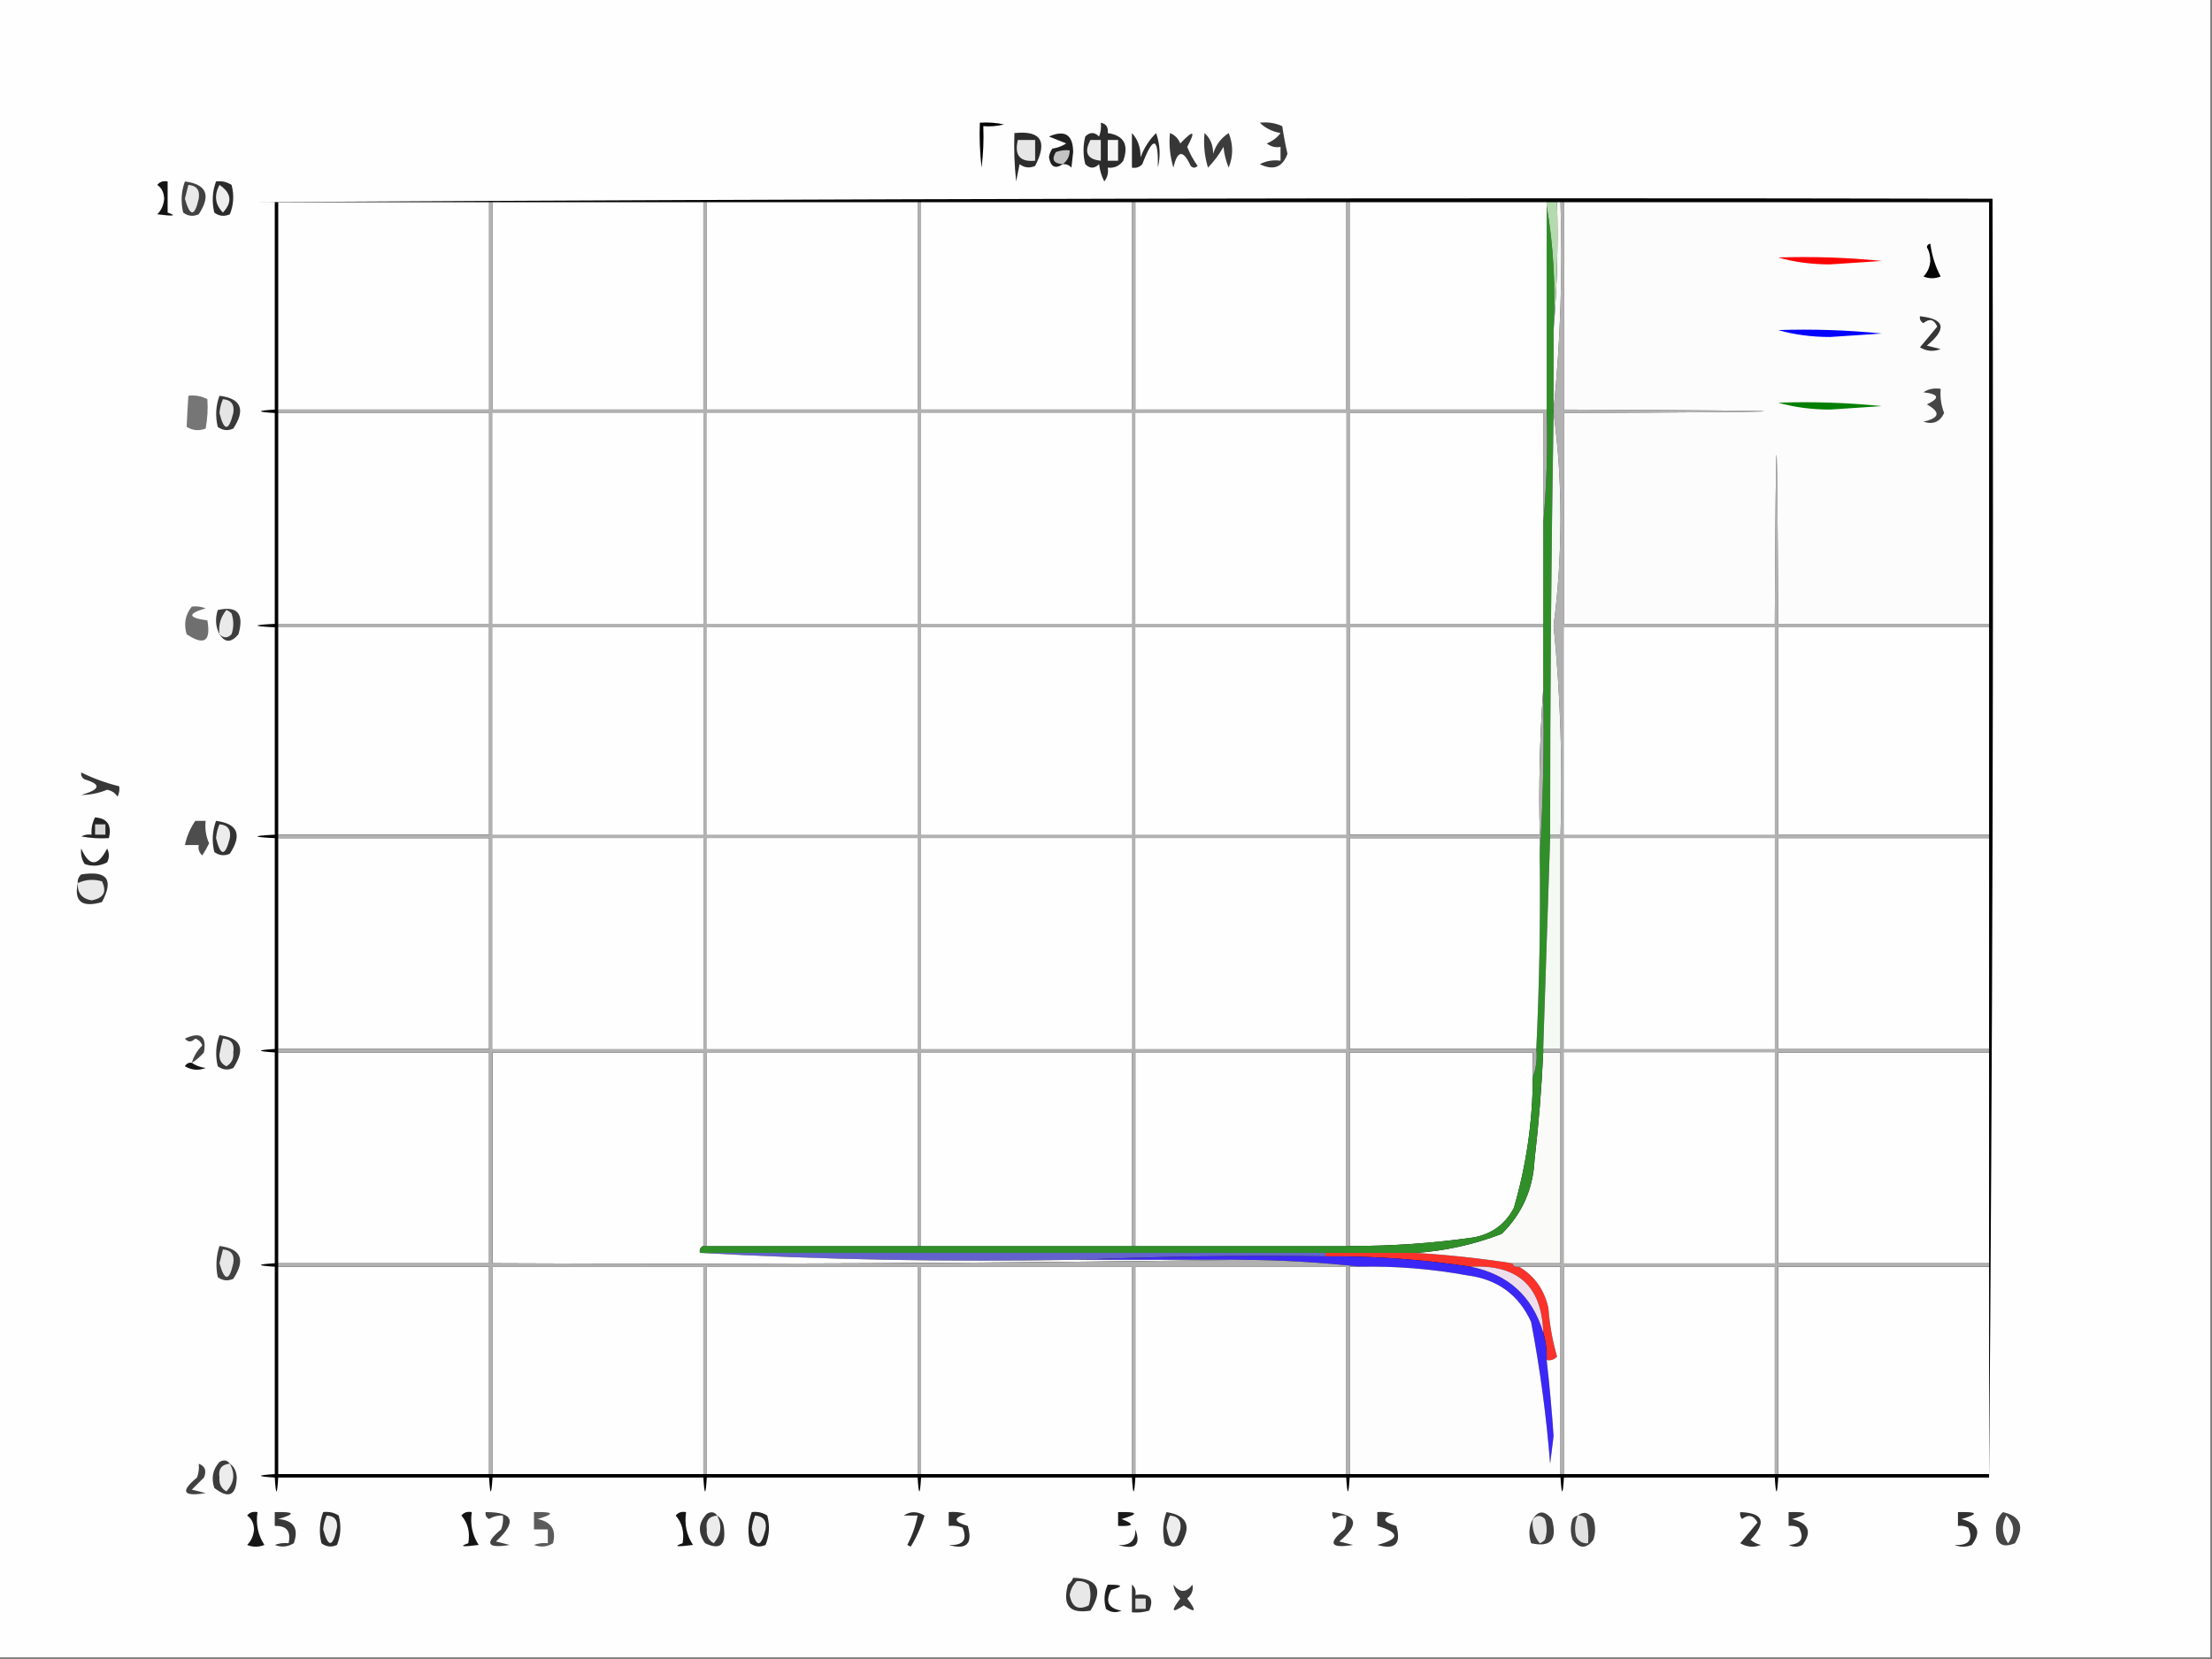 <?xml version="1.0" encoding="UTF-8"?>
<!DOCTYPE svg PUBLIC "-//W3C//DTD SVG 1.1//EN" "http://www.w3.org/Graphics/SVG/1.1/DTD/svg11.dtd">
<svg xmlns="http://www.w3.org/2000/svg" version="1.1" width="640px" height="480px" style="shape-rendering:geometricPrecision; text-rendering:geometricPrecision; image-rendering:optimizeQuality; fill-rule:evenodd; clip-rule:evenodd" xmlns:xlink="http://www.w3.org/1999/xlink">
<rect width="100%" height="100%" fill="#808080" stroke="none"/>
<g><path style="opacity:1" fill="#fefefe" d="M -0.5,-0.5 C 212.833,-0.5 426.167,-0.5 639.5,-0.5C 639.5,159.5 639.5,319.5 639.5,479.5C 426.167,479.5 212.833,479.5 -0.5,479.5C -0.5,319.5 -0.5,159.5 -0.5,-0.5 Z"/></g>
<g><path style="opacity:1" fill="#030303" d="M 283.5,35.5 C 285.857,35.337 288.19,35.503 290.5,36C 288.527,36.495 286.527,36.662 284.5,36.5C 284.666,40.514 284.499,44.514 284,48.5C 283.501,44.179 283.334,39.846 283.5,35.5 Z"/></g>
<g><path style="opacity:1" fill="#2c2c2c" d="M 293.5,38.5 C 301.175,37.709 303.175,40.876 299.5,48C 297.888,48.72 296.388,48.554 295,47.5C 294.667,49.167 294.333,50.833 294,52.5C 293.501,47.845 293.334,43.178 293.5,38.5 Z"/></g>
<g><path style="opacity:1" fill="#e6e6e6" d="M 294.5,40.5 C 296.167,40.5 297.833,40.5 299.5,40.5C 299.5,42.5 299.5,44.5 299.5,46.5C 295.092,46.938 293.425,44.938 294.5,40.5 Z"/></g>
<g><path style="opacity:1" fill="#3c3c3c" d="M 348.5,38.5 C 350.164,39.949 350.998,41.949 351,44.5C 351.782,41.924 353.282,39.924 355.5,38.5C 356.833,41.833 356.833,45.167 355.5,48.5C 354.692,46.577 354.192,44.577 354,42.5C 352.732,44.717 351.232,46.717 349.5,48.5C 348.513,45.232 348.18,41.898 348.5,38.5 Z"/></g>
<g><path style="opacity:1" fill="#373737" d="M 338.5,38.5 C 339.859,39.007 340.859,40.007 341.5,41.5C 345.368,37.431 346.035,37.765 343.5,42.5C 344.26,44.437 345.26,46.27 346.5,48C 345.833,48.667 345.167,48.667 344.5,48C 342.343,43.255 340.676,43.422 339.5,48.5C 338.513,45.232 338.18,41.898 338.5,38.5 Z"/></g>
<g><path style="opacity:1" fill="#393939" d="M 364.5,35.5 C 366.792,35.244 368.959,35.577 371,36.5C 371.392,39.188 371.892,41.855 372.5,44.5C 371.086,48.421 368.42,49.421 364.5,47.5C 366.396,46.534 368.396,46.201 370.5,46.5C 370.5,45.167 370.5,43.833 370.5,42.5C 369.022,42.762 367.689,42.429 366.5,41.5C 368.149,40.852 369.482,39.852 370.5,38.5C 368.025,38.036 366.025,37.036 364.5,35.5 Z"/></g>
<g><path style="opacity:1" fill="#202020" d="M 307.5,47.5 C 305.316,48.983 303.983,48.316 303.5,45.5C 303.608,44.558 303.941,43.725 304.5,43C 305.938,42.781 307.271,42.281 308.5,41.5C 306.833,40.833 305.167,40.167 303.5,39.5C 308.117,37.474 310.451,38.974 310.5,44C 310.333,45.5 310.167,47 310,48.5C 309.329,47.748 308.496,47.414 307.5,47.5 Z"/></g>
<g><path style="opacity:1" fill="#c3c3c3" d="M 307.5,47.5 C 304.827,47.316 304.16,46.149 305.5,44C 306.793,43.51 308.127,43.343 309.5,43.5C 309.473,45.199 308.806,46.533 307.5,47.5 Z"/></g>
<g><path style="opacity:1" fill="#2c2c2c" d="M 318.5,35.5 C 320.048,35.821 320.715,36.821 320.5,38.5C 325.151,39.174 326.651,41.841 325,46.5C 323.89,48.037 322.39,48.703 320.5,48.5C 320.762,49.978 320.429,51.311 319.5,52.5C 318.702,50.922 318.202,49.256 318,47.5C 316.667,48.833 315.333,48.833 314,47.5C 313.333,44.833 313.333,42.167 314,39.5C 315.333,38.167 316.667,38.167 318,39.5C 318.49,38.207 318.657,36.873 318.5,35.5 Z"/></g>
<g><path style="opacity:1" fill="#f5f5f5" d="M 320.5,40.5 C 321.5,40.5 322.5,40.5 323.5,40.5C 323.5,42.5 323.5,44.5 323.5,46.5C 322.5,46.5 321.5,46.5 320.5,46.5C 320.5,44.5 320.5,42.5 320.5,40.5 Z"/></g>
<g><path style="opacity:1" fill="#eaeaea" d="M 315.5,40.5 C 316.5,40.5 317.5,40.5 318.5,40.5C 318.5,42.5 318.5,44.5 318.5,46.5C 314.556,46.116 313.556,44.116 315.5,40.5 Z"/></g>
<g><path style="opacity:1" fill="#2c2c2c" d="M 327.5,38.5 C 329.197,40.305 330.03,42.639 330,45.5C 331.015,42.79 332.515,40.457 334.5,38.5C 335.657,41.784 335.824,45.118 335,48.5C 335.186,39.547 333.686,39.213 330.5,47.5C 329.675,48.386 328.675,48.719 327.5,48.5C 327.5,45.167 327.5,41.833 327.5,38.5 Z"/></g>
<g><path style="opacity:1" fill="#2b2b2b" d="M 62.5,52.5 C 64.144,52.286 65.644,52.62 67,53.5C 67.777,56.429 67.611,59.263 66.5,62C 64.888,62.72 63.388,62.554 62,61.5C 61.264,58.408 61.431,55.408 62.5,52.5 Z"/></g>
<g><path style="opacity:1" fill="#eeeeee" d="M 63.5,53.5 C 66.967,55.823 67.3,58.489 64.5,61.5C 62.225,59.168 61.892,56.502 63.5,53.5 Z"/></g>
<g><path style="opacity:1" fill="#131313" d="M 45.5,53.5 C 46.209,52.596 47.209,52.263 48.5,52.5C 48.5,55.5 48.5,58.5 48.5,61.5C 51.263,62.455 50.263,62.622 45.5,62C 46.684,60.82 47.351,59.32 47.5,57.5C 47.415,55.667 46.748,54.334 45.5,53.5 Z"/></g>
<g><path style="opacity:1" fill="#424242" d="M 53.5,52.5 C 59.786,53.315 61.12,56.481 57.5,62C 55.888,62.72 54.388,62.554 53,61.5C 52.264,58.408 52.431,55.408 53.5,52.5 Z"/></g>
<g><path style="opacity:1" fill="#eaeaea" d="M 54.5,53.5 C 56.89,53.685 57.89,55.018 57.5,57.5C 56.313,62.752 54.979,62.752 53.5,57.5C 53.846,56.151 54.179,54.818 54.5,53.5 Z"/></g>
<g><path style="opacity:1" fill="#393939" d="M 63.5,114.5 C 69.786,115.315 71.12,118.481 67.5,124C 65.888,124.72 64.388,124.554 63,123.5C 62.264,120.408 62.431,117.408 63.5,114.5 Z"/></g>
<g><path style="opacity:1" fill="#e5e5e5" d="M 64.5,115.5 C 66.89,115.685 67.89,117.018 67.5,119.5C 66.167,124.833 64.833,124.833 63.5,119.5C 63.623,118.075 63.957,116.742 64.5,115.5 Z"/></g>
<g><path style="opacity:1" fill="#767676" d="M 54.5,114.5 C 56.467,114.261 58.3,114.594 60,115.5C 60.202,118.259 60.035,121.092 59.5,124C 57.559,124.743 55.726,124.576 54,123.5C 54.139,120.473 54.305,117.473 54.5,114.5 Z"/></g>
<g><path style="opacity:1" fill="#3e3e3e" d="M 63.5,183.5 C 62.371,181.372 62.204,179.039 63,176.5C 68.689,175.201 70.689,177.534 69,183.5C 66.91,186.017 65.077,186.017 63.5,183.5 Z"/></g>
<g><path style="opacity:1" fill="#eaeaea" d="M 63.5,183.5 C 63.162,180.843 63.829,178.51 65.5,176.5C 66.086,176.709 66.586,177.043 67,177.5C 67.667,179.5 67.667,181.5 67,183.5C 65.855,184.684 64.688,184.684 63.5,183.5 Z"/></g>
<g><path style="opacity:1" fill="#6f6f6f" d="M 55.5,175.5 C 56.873,175.343 58.207,175.51 59.5,176C 54.168,177.572 54.334,178.739 60,179.5C 61.066,185.56 59.066,186.894 54,183.5C 53.109,180.502 53.609,177.836 55.5,175.5 Z"/></g>
<g><path style="opacity:1" fill="#373737" d="M 23.5,223.5 C 27.02,225.229 30.687,226.562 34.5,227.5C 34.65,228.552 34.483,229.552 34,230.5C 33.326,229.422 32.326,228.755 31,228.5C 28.532,229.503 26.032,230.003 23.5,230C 29.055,228.431 29.389,226.931 24.5,225.5C 23.703,225.043 23.369,224.376 23.5,223.5 Z"/></g>
<g><path style="opacity:1" fill="#4d4d4d" d="M 56.5,237.5 C 57.5,237.5 58.5,237.5 59.5,237.5C 59.244,239.792 59.577,241.959 60.5,244C 59.929,245.205 59.262,246.372 58.5,247.5C 57.614,246.675 57.281,245.675 57.5,244.5C 56.167,244.5 54.833,244.5 53.5,244.5C 54.043,241.962 55.043,239.628 56.5,237.5 Z"/></g>
<g><path style="opacity:1" fill="#242424" d="M 27.5,236.5 C 31.068,236.759 32.401,238.759 31.5,242.5C 28.813,242.664 26.146,242.497 23.5,242C 24.448,241.517 25.448,241.351 26.5,241.5C 26.366,239.708 26.699,238.042 27.5,236.5 Z"/></g>
<g><path style="opacity:1" fill="#d6d6d6" d="M 27.5,238.5 C 28.5,238.5 29.5,238.5 30.5,238.5C 30.5,239.5 30.5,240.5 30.5,241.5C 29.5,241.5 28.5,241.5 27.5,241.5C 27.5,240.5 27.5,239.5 27.5,238.5 Z"/></g>
<g><path style="opacity:1" fill="#333333" d="M 62.5,237.5 C 68.786,238.315 70.12,241.481 66.5,247C 64.888,247.72 63.388,247.554 62,246.5C 61.264,243.408 61.431,240.408 62.5,237.5 Z"/></g>
<g><path style="opacity:1" fill="#ececec" d="M 63.5,238.5 C 65.89,238.685 66.89,240.018 66.5,242.5C 65.167,247.833 63.833,247.833 62.5,242.5C 62.623,241.075 62.957,239.742 63.5,238.5 Z"/></g>
<g><path style="opacity:1" fill="#2a2a2a" d="M 23.5,245.5 C 25.809,250.806 28.309,250.806 31,245.5C 31.667,246.833 31.667,248.167 31,249.5C 28.936,250.591 26.77,250.758 24.5,250C 23.62,248.644 23.287,247.144 23.5,245.5 Z"/></g>
<g><path style="opacity:1" fill="#353535" d="M 22.5,255.5 C 22.414,254.504 22.748,253.671 23.5,253C 30.994,251.813 32.995,254.479 29.5,261C 23.701,262.673 21.368,260.839 22.5,255.5 Z"/></g>
<g><path style="opacity:1" fill="#e9e9e9" d="M 22.5,255.5 C 24.738,254.463 27.071,254.297 29.5,255C 30.986,258.042 29.986,259.875 26.5,260.5C 23.686,260.019 22.352,258.352 22.5,255.5 Z"/></g>
<g><path style="opacity:1" fill="#444444" d="M 55.5,307.5 C 56.048,305.606 57.048,303.94 58.5,302.5C 58.167,301.5 57.5,300.833 56.5,300.5C 55.391,301.59 54.391,301.59 53.5,300.5C 58.019,298.412 59.852,299.746 59,304.5C 57.961,305.71 56.794,306.71 55.5,307.5 Z"/></g>
<g><path style="opacity:1" fill="#141414" d="M 55.5,307.5 C 56.608,308.29 57.942,308.79 59.5,309C 57.421,309.808 55.421,309.641 53.5,308.5C 53.957,307.702 54.624,307.369 55.5,307.5 Z"/></g>
<g><path style="opacity:1" fill="#383838" d="M 63.5,299.5 C 69.786,300.315 71.12,303.481 67.5,309C 65.888,309.72 64.388,309.554 63,308.5C 62.264,305.408 62.431,302.408 63.5,299.5 Z"/></g>
<g><path style="opacity:1" fill="#e9e9e9" d="M 64.5,300.5 C 66.89,300.685 67.89,302.018 67.5,304.5C 67.658,306.319 66.991,307.652 65.5,308.5C 64.054,307.829 63.388,306.662 63.5,305C 63.773,303.467 64.106,301.967 64.5,300.5 Z"/></g>
<g><path style="opacity:1" fill="#414141" d="M 63.5,360.5 C 69.786,361.315 71.12,364.481 67.5,370C 65.888,370.72 64.388,370.554 63,369.5C 62.366,366.445 62.532,363.445 63.5,360.5 Z"/></g>
<g><path style="opacity:1" fill="#e7e7e7" d="M 64.5,361.5 C 66.89,361.685 67.89,363.018 67.5,365.5C 66.313,370.752 64.979,370.752 63.5,365.5C 63.846,364.151 64.179,362.817 64.5,361.5 Z"/></g>
<g><path style="opacity:1" fill="#010101" d="M 74.5,58.5 C 241.666,57.5 408.999,57.167 576.5,57.5C 576.833,183.522 576.5,306.855 575.5,427.5C 555.167,427.5 534.833,427.5 514.5,427.5C 514.167,432.833 513.833,432.833 513.5,427.5C 493.167,427.5 472.833,427.5 452.5,427.5C 452.167,432.833 451.833,432.833 451.5,427.5C 431.167,427.5 410.833,427.5 390.5,427.5C 390.167,432.833 389.833,432.833 389.5,427.5C 369.167,427.5 348.833,427.5 328.5,427.5C 328.167,432.833 327.833,432.833 327.5,427.5C 307.167,427.5 286.833,427.5 266.5,427.5C 266.167,432.833 265.833,432.833 265.5,427.5C 245.167,427.5 224.833,427.5 204.5,427.5C 204.167,432.833 203.833,432.833 203.5,427.5C 183.167,427.5 162.833,427.5 142.5,427.5C 142.167,432.833 141.833,432.833 141.5,427.5C 121.167,427.5 100.833,427.5 80.5,427.5C 80.167,432.833 79.833,432.833 79.5,427.5C 74.167,427.167 74.167,426.833 79.5,426.5C 79.5,406.5 79.5,386.5 79.5,366.5C 74.167,366.167 74.167,365.833 79.5,365.5C 79.5,345.167 79.5,324.833 79.5,304.5C 74.167,304.167 74.167,303.833 79.5,303.5C 79.5,283.167 79.5,262.833 79.5,242.5C 72.833,242.167 72.833,241.833 79.5,241.5C 79.5,221.5 79.5,201.5 79.5,181.5C 72.833,181.167 72.833,180.833 79.5,180.5C 79.5,160.167 79.5,139.833 79.5,119.5C 74.167,119.167 74.167,118.833 79.5,118.5C 79.5,98.5 79.5,78.5 79.5,58.5C 77.833,58.5 76.167,58.5 74.5,58.5 Z"/></g>
<g><path style="opacity:1" fill="#fa322a" d="M 383.5,363.5 C 383.5,363.167 383.5,362.833 383.5,362.5C 392.167,362.5 400.833,362.5 409.5,362.5C 418.893,363.06 428.227,364.06 437.5,365.5C 437.842,366.338 438.508,366.672 439.5,366.5C 444.02,369.204 446.853,373.204 448,378.5C 448.345,383.267 449.179,387.934 450.5,392.5C 449.675,393.386 448.675,393.719 447.5,393.5C 447.599,390.763 447.265,388.096 446.5,385.5C 446.099,372.102 439.099,365.769 425.5,366.5C 411.604,364.38 397.604,363.38 383.5,363.5 Z"/></g>
<g><path style="opacity:1" fill="#fefefe" d="M 575.5,366.5 C 575.5,386.5 575.5,406.5 575.5,426.5C 555.167,426.5 534.833,426.5 514.5,426.5C 514.5,406.5 514.5,386.5 514.5,366.5C 534.833,366.5 555.167,366.5 575.5,366.5 Z"/></g>
<g><path style="opacity:1" fill="#3b28f7" d="M 311.5,364.5 C 335.328,363.502 359.328,363.169 383.5,363.5C 397.604,363.38 411.604,364.38 425.5,366.5C 436.322,368.657 443.322,374.991 446.5,385.5C 447.265,388.096 447.599,390.763 447.5,393.5C 448.33,400.812 448.997,408.146 449.5,415.5C 449.167,418.167 448.833,420.833 448.5,423.5C 447.415,409.726 445.581,396.059 443,382.5C 439.433,374.619 433.266,370.119 424.5,369C 414.25,367.13 403.917,366.297 393.5,366.5C 382.354,365.251 371.02,364.584 359.5,364.5C 343.5,364.5 327.5,364.5 311.5,364.5 Z"/></g>
<g><path style="opacity:1" fill="#fdfdfd" d="M 393.5,366.5 C 403.917,366.297 414.25,367.13 424.5,369C 433.266,370.119 439.433,374.619 443,382.5C 445.581,396.059 447.415,409.726 448.5,423.5C 448.833,420.833 449.167,418.167 449.5,415.5C 448.997,408.146 448.33,400.812 447.5,393.5C 448.675,393.719 449.675,393.386 450.5,392.5C 449.179,387.934 448.345,383.267 448,378.5C 446.853,373.204 444.02,369.204 439.5,366.5C 443.5,366.5 447.5,366.5 451.5,366.5C 451.5,386.5 451.5,406.5 451.5,426.5C 431.167,426.5 410.833,426.5 390.5,426.5C 390.5,406.5 390.5,386.5 390.5,366.5C 391.5,366.5 392.5,366.5 393.5,366.5 Z"/></g>
<g><path style="opacity:1" fill="#eedeec" d="M 425.5,366.5 C 439.099,365.769 446.099,372.102 446.5,385.5C 443.322,374.991 436.322,368.657 425.5,366.5 Z"/></g>
<g><path style="opacity:1" fill="#fefefe" d="M 80.5,366.5 C 100.833,366.5 121.167,366.5 141.5,366.5C 141.5,386.5 141.5,406.5 141.5,426.5C 121.167,426.5 100.833,426.5 80.5,426.5C 80.5,406.5 80.5,386.5 80.5,366.5 Z"/></g>
<g><path style="opacity:1" fill="#6362cc" d="M 202.5,362.5 C 262.833,362.5 323.167,362.5 383.5,362.5C 383.5,362.833 383.5,363.167 383.5,363.5C 359.328,363.169 335.328,363.502 311.5,364.5C 274.818,365.16 238.485,364.494 202.5,362.5 Z"/></g>
<g><path style="opacity:1" fill="#fafbf9" d="M 446.5,304.5 C 448.167,304.5 449.833,304.5 451.5,304.5C 451.5,324.833 451.5,345.167 451.5,365.5C 446.833,365.5 442.167,365.5 437.5,365.5C 428.227,364.06 418.893,363.06 409.5,362.5C 417.991,361.967 426.325,360.134 434.5,357C 440.435,351.143 443.602,343.977 444,335.5C 445.202,325.198 446.035,314.864 446.5,304.5 Z"/></g>
<g><path style="opacity:1" fill="#fdfefd" d="M 443.5,311.5 C 443.451,324.443 441.618,337.11 438,349.5C 435.545,354.149 431.712,356.983 426.5,358C 414.558,359.707 402.558,360.54 390.5,360.5C 390.5,341.833 390.5,323.167 390.5,304.5C 408.167,304.5 425.833,304.5 443.5,304.5C 443.5,306.833 443.5,309.167 443.5,311.5 Z"/></g>
<g><path style="opacity:1" fill="#fefefe" d="M 203.5,360.5 C 202.662,360.842 202.328,361.508 202.5,362.5C 238.485,364.494 274.818,365.16 311.5,364.5C 327.5,364.5 343.5,364.5 359.5,364.5C 287.335,365.499 215.002,365.833 142.5,365.5C 142.5,345.167 142.5,324.833 142.5,304.5C 162.833,304.5 183.167,304.5 203.5,304.5C 203.5,323.167 203.5,341.833 203.5,360.5 Z"/></g>
<g><path style="opacity:1" fill="#fefefe" d="M 575.5,304.5 C 575.5,324.833 575.5,345.167 575.5,365.5C 555.167,365.5 534.833,365.5 514.5,365.5C 514.5,345.167 514.5,324.833 514.5,304.5C 534.833,304.5 555.167,304.5 575.5,304.5 Z"/></g>
<g><path style="opacity:1" fill="#fefefe" d="M 80.5,304.5 C 100.833,304.5 121.167,304.5 141.5,304.5C 141.5,324.833 141.5,345.167 141.5,365.5C 121.167,365.5 100.833,365.5 80.5,365.5C 80.5,345.167 80.5,324.833 80.5,304.5 Z"/></g>
<g><path style="opacity:1" fill="#b1b1b1" d="M 451.5,58.5 C 451.833,58.5 452.167,58.5 452.5,58.5C 452.5,78.5 452.5,98.5 452.5,118.5C 529.833,118.833 529.833,119.167 452.5,119.5C 452.5,139.833 452.5,160.167 452.5,180.5C 472.833,180.5 493.167,180.5 513.5,180.5C 513.833,115.167 514.167,115.167 514.5,180.5C 534.833,180.5 555.167,180.5 575.5,180.5C 575.5,180.833 575.5,181.167 575.5,181.5C 555.167,181.5 534.833,181.5 514.5,181.5C 514.5,201.5 514.5,221.5 514.5,241.5C 534.833,241.5 555.167,241.5 575.5,241.5C 575.5,241.833 575.5,242.167 575.5,242.5C 555.167,242.5 534.833,242.5 514.5,242.5C 514.5,262.833 514.5,283.167 514.5,303.5C 534.833,303.5 555.167,303.5 575.5,303.5C 575.5,303.833 575.5,304.167 575.5,304.5C 555.167,304.5 534.833,304.5 514.5,304.5C 514.5,324.833 514.5,345.167 514.5,365.5C 534.833,365.5 555.167,365.5 575.5,365.5C 575.5,365.833 575.5,366.167 575.5,366.5C 555.167,366.5 534.833,366.5 514.5,366.5C 514.5,386.5 514.5,406.5 514.5,426.5C 514.167,426.5 513.833,426.5 513.5,426.5C 513.5,406.5 513.5,386.5 513.5,366.5C 493.167,366.5 472.833,366.5 452.5,366.5C 452.5,386.5 452.5,406.5 452.5,426.5C 452.167,426.5 451.833,426.5 451.5,426.5C 451.5,406.5 451.5,386.5 451.5,366.5C 447.5,366.5 443.5,366.5 439.5,366.5C 438.508,366.672 437.842,366.338 437.5,365.5C 442.167,365.5 446.833,365.5 451.5,365.5C 451.5,345.167 451.5,324.833 451.5,304.5C 449.833,304.5 448.167,304.5 446.5,304.5C 446.5,304.167 446.5,303.833 446.5,303.5C 448.167,303.5 449.833,303.5 451.5,303.5C 451.5,283.167 451.5,262.833 451.5,242.5C 450.5,242.5 449.5,242.5 448.5,242.5C 448.5,242.167 448.5,241.833 448.5,241.5C 449.5,241.5 450.5,241.5 451.5,241.5C 452.148,221.1 451.481,200.933 449.5,181C 450.821,170.894 451.488,160.561 451.5,150C 451.499,139.477 450.832,129.311 449.5,119.5C 449.5,119.167 449.5,118.833 449.5,118.5C 451.488,98.861 452.155,78.861 451.5,58.5 Z"/></g>
<g><path style="opacity:1" fill="#fefefe" d="M 513.5,426.5 C 493.167,426.5 472.833,426.5 452.5,426.5C 452.5,406.5 452.5,386.5 452.5,366.5C 472.833,366.5 493.167,366.5 513.5,366.5C 513.5,386.5 513.5,406.5 513.5,426.5 Z"/></g>
<g><path style="opacity:1" fill="#fefefe" d="M 452.5,304.5 C 472.833,304.5 493.167,304.5 513.5,304.5C 513.5,324.833 513.5,345.167 513.5,365.5C 493.167,365.5 472.833,365.5 452.5,365.5C 452.5,345.167 452.5,324.833 452.5,304.5 Z"/></g>
<g><path style="opacity:1" fill="#308f29" d="M 447.5,59.5 C 449.479,71.12 450.146,83.12 449.5,95.5C 449.5,103.167 449.5,110.833 449.5,118.5C 449.5,118.833 449.5,119.167 449.5,119.5C 448.825,160.163 448.492,200.83 448.5,241.5C 448.5,241.833 448.5,242.167 448.5,242.5C 447.846,262.838 447.179,283.171 446.5,303.5C 446.5,303.833 446.5,304.167 446.5,304.5C 446.035,314.864 445.202,325.198 444,335.5C 443.602,343.977 440.435,351.143 434.5,357C 426.325,360.134 417.991,361.967 409.5,362.5C 400.833,362.5 392.167,362.5 383.5,362.5C 323.167,362.5 262.833,362.5 202.5,362.5C 202.328,361.508 202.662,360.842 203.5,360.5C 203.833,360.5 204.167,360.5 204.5,360.5C 224.833,360.5 245.167,360.5 265.5,360.5C 265.833,360.5 266.167,360.5 266.5,360.5C 286.833,360.5 307.167,360.5 327.5,360.5C 327.833,360.5 328.167,360.5 328.5,360.5C 348.833,360.5 369.167,360.5 389.5,360.5C 389.833,360.5 390.167,360.5 390.5,360.5C 402.558,360.54 414.558,359.707 426.5,358C 431.712,356.983 435.545,354.149 438,349.5C 441.618,337.11 443.451,324.443 443.5,311.5C 444.473,309.052 444.806,306.385 444.5,303.5C 445.389,284.85 445.722,266.183 445.5,247.5C 446.496,231.675 446.83,215.675 446.5,199.5C 446.5,193.5 446.5,187.5 446.5,181.5C 446.5,181.167 446.5,180.833 446.5,180.5C 446.5,170.833 446.5,161.167 446.5,151.5C 447.495,140.679 447.828,129.679 447.5,118.5C 447.5,98.833 447.5,79.167 447.5,59.5 Z"/></g>
<g><path style="opacity:1" fill="#fefefe" d="M 452.5,242.5 C 472.833,242.5 493.167,242.5 513.5,242.5C 513.5,262.833 513.5,283.167 513.5,303.5C 493.167,303.5 472.833,303.5 452.5,303.5C 452.5,283.167 452.5,262.833 452.5,242.5 Z"/></g>
<g><path style="opacity:1" fill="#f5f9f4" d="M 448.5,242.5 C 449.5,242.5 450.5,242.5 451.5,242.5C 451.5,262.833 451.5,283.167 451.5,303.5C 449.833,303.5 448.167,303.5 446.5,303.5C 447.179,283.171 447.846,262.838 448.5,242.5 Z"/></g>
<g><path style="opacity:1" fill="#fefefe" d="M 575.5,242.5 C 575.5,262.833 575.5,283.167 575.5,303.5C 555.167,303.5 534.833,303.5 514.5,303.5C 514.5,283.167 514.5,262.833 514.5,242.5C 534.833,242.5 555.167,242.5 575.5,242.5 Z"/></g>
<g><path style="opacity:1" fill="#fefefe" d="M 445.5,247.5 C 445.722,266.183 445.389,284.85 444.5,303.5C 426.5,303.5 408.5,303.5 390.5,303.5C 390.5,283.167 390.5,262.833 390.5,242.5C 408.833,242.5 427.167,242.5 445.5,242.5C 445.5,244.167 445.5,245.833 445.5,247.5 Z"/></g>
<g><path style="opacity:1" fill="#fefefe" d="M 80.5,242.5 C 100.833,242.5 121.167,242.5 141.5,242.5C 141.5,262.833 141.5,283.167 141.5,303.5C 121.167,303.5 100.833,303.5 80.5,303.5C 80.5,283.167 80.5,262.833 80.5,242.5 Z"/></g>
<g><path style="opacity:1" fill="#fefefe" d="M 452.5,181.5 C 472.833,181.5 493.167,181.5 513.5,181.5C 513.5,201.5 513.5,221.5 513.5,241.5C 493.167,241.5 472.833,241.5 452.5,241.5C 452.5,221.5 452.5,201.5 452.5,181.5 Z"/></g>
<g><path style="opacity:1" fill="#f5f9f5" d="M 449.5,119.5 C 450.832,129.311 451.499,139.477 451.5,150C 451.488,160.561 450.821,170.894 449.5,181C 451.481,200.933 452.148,221.1 451.5,241.5C 450.5,241.5 449.5,241.5 448.5,241.5C 448.492,200.83 448.825,160.163 449.5,119.5 Z"/></g>
<g><path style="opacity:1" fill="#fefefe" d="M 575.5,181.5 C 575.5,201.5 575.5,221.5 575.5,241.5C 555.167,241.5 534.833,241.5 514.5,241.5C 514.5,221.5 514.5,201.5 514.5,181.5C 534.833,181.5 555.167,181.5 575.5,181.5 Z"/></g>
<g><path style="opacity:1" fill="#fefefe" d="M 446.5,181.5 C 446.5,187.5 446.5,193.5 446.5,199.5C 445.504,213.323 445.171,227.323 445.5,241.5C 427.167,241.5 408.833,241.5 390.5,241.5C 390.5,221.5 390.5,201.5 390.5,181.5C 409.167,181.5 427.833,181.5 446.5,181.5 Z"/></g>
<g><path style="opacity:1" fill="#fefefe" d="M 80.5,181.5 C 100.833,181.5 121.167,181.5 141.5,181.5C 141.5,201.5 141.5,221.5 141.5,241.5C 121.167,241.5 100.833,241.5 80.5,241.5C 80.5,221.5 80.5,201.5 80.5,181.5 Z"/></g>
<g><path style="opacity:1" fill="#b0b1b0" d="M 141.5,58.5 C 141.833,58.5 142.167,58.5 142.5,58.5C 142.5,78.5 142.5,98.5 142.5,118.5C 162.833,118.5 183.167,118.5 203.5,118.5C 203.5,98.5 203.5,78.5 203.5,58.5C 203.833,58.5 204.167,58.5 204.5,58.5C 204.5,78.5 204.5,98.5 204.5,118.5C 224.833,118.5 245.167,118.5 265.5,118.5C 265.5,98.5 265.5,78.5 265.5,58.5C 265.833,58.5 266.167,58.5 266.5,58.5C 266.5,78.5 266.5,98.5 266.5,118.5C 286.833,118.5 307.167,118.5 327.5,118.5C 327.5,98.5 327.5,78.5 327.5,58.5C 327.833,58.5 328.167,58.5 328.5,58.5C 328.5,78.5 328.5,98.5 328.5,118.5C 348.833,118.5 369.167,118.5 389.5,118.5C 389.5,98.5 389.5,78.5 389.5,58.5C 389.833,58.5 390.167,58.5 390.5,58.5C 390.5,78.5 390.5,98.5 390.5,118.5C 409.5,118.5 428.5,118.5 447.5,118.5C 447.828,129.679 447.495,140.679 446.5,151.5C 446.5,140.833 446.5,130.167 446.5,119.5C 427.833,119.5 409.167,119.5 390.5,119.5C 390.5,139.833 390.5,160.167 390.5,180.5C 409.167,180.5 427.833,180.5 446.5,180.5C 446.5,180.833 446.5,181.167 446.5,181.5C 427.833,181.5 409.167,181.5 390.5,181.5C 390.5,201.5 390.5,221.5 390.5,241.5C 408.833,241.5 427.167,241.5 445.5,241.5C 445.171,227.323 445.504,213.323 446.5,199.5C 446.83,215.675 446.496,231.675 445.5,247.5C 445.5,245.833 445.5,244.167 445.5,242.5C 427.167,242.5 408.833,242.5 390.5,242.5C 390.5,262.833 390.5,283.167 390.5,303.5C 408.5,303.5 426.5,303.5 444.5,303.5C 444.806,306.385 444.473,309.052 443.5,311.5C 443.5,309.167 443.5,306.833 443.5,304.5C 425.833,304.5 408.167,304.5 390.5,304.5C 390.5,323.167 390.5,341.833 390.5,360.5C 390.167,360.5 389.833,360.5 389.5,360.5C 389.5,341.833 389.5,323.167 389.5,304.5C 369.167,304.5 348.833,304.5 328.5,304.5C 328.5,323.167 328.5,341.833 328.5,360.5C 328.167,360.5 327.833,360.5 327.5,360.5C 327.5,341.833 327.5,323.167 327.5,304.5C 307.167,304.5 286.833,304.5 266.5,304.5C 266.5,323.167 266.5,341.833 266.5,360.5C 266.167,360.5 265.833,360.5 265.5,360.5C 265.5,341.833 265.5,323.167 265.5,304.5C 245.167,304.5 224.833,304.5 204.5,304.5C 204.5,323.167 204.5,341.833 204.5,360.5C 204.167,360.5 203.833,360.5 203.5,360.5C 203.5,341.833 203.5,323.167 203.5,304.5C 183.167,304.5 162.833,304.5 142.5,304.5C 142.5,324.833 142.5,345.167 142.5,365.5C 215.002,365.833 287.335,365.499 359.5,364.5C 371.02,364.584 382.354,365.251 393.5,366.5C 392.5,366.5 391.5,366.5 390.5,366.5C 390.5,386.5 390.5,406.5 390.5,426.5C 390.167,426.5 389.833,426.5 389.5,426.5C 389.5,406.5 389.5,386.5 389.5,366.5C 369.167,366.5 348.833,366.5 328.5,366.5C 328.5,386.5 328.5,406.5 328.5,426.5C 328.167,426.5 327.833,426.5 327.5,426.5C 327.5,406.5 327.5,386.5 327.5,366.5C 307.167,366.5 286.833,366.5 266.5,366.5C 266.5,386.5 266.5,406.5 266.5,426.5C 266.167,426.5 265.833,426.5 265.5,426.5C 265.5,406.5 265.5,386.5 265.5,366.5C 245.167,366.5 224.833,366.5 204.5,366.5C 204.5,386.5 204.5,406.5 204.5,426.5C 204.167,426.5 203.833,426.5 203.5,426.5C 203.5,406.5 203.5,386.5 203.5,366.5C 183.167,366.5 162.833,366.5 142.5,366.5C 142.5,386.5 142.5,406.5 142.5,426.5C 142.167,426.5 141.833,426.5 141.5,426.5C 141.5,406.5 141.5,386.5 141.5,366.5C 121.167,366.5 100.833,366.5 80.5,366.5C 80.5,366.167 80.5,365.833 80.5,365.5C 100.833,365.5 121.167,365.5 141.5,365.5C 141.5,345.167 141.5,324.833 141.5,304.5C 121.167,304.5 100.833,304.5 80.5,304.5C 80.5,304.167 80.5,303.833 80.5,303.5C 100.833,303.5 121.167,303.5 141.5,303.5C 141.5,283.167 141.5,262.833 141.5,242.5C 121.167,242.5 100.833,242.5 80.5,242.5C 80.5,242.167 80.5,241.833 80.5,241.5C 100.833,241.5 121.167,241.5 141.5,241.5C 141.5,221.5 141.5,201.5 141.5,181.5C 121.167,181.5 100.833,181.5 80.5,181.5C 80.5,181.167 80.5,180.833 80.5,180.5C 100.833,180.5 121.167,180.5 141.5,180.5C 141.5,160.167 141.5,139.833 141.5,119.5C 121.167,119.5 100.833,119.5 80.5,119.5C 80.5,119.167 80.5,118.833 80.5,118.5C 100.833,118.5 121.167,118.5 141.5,118.5C 141.5,98.5 141.5,78.5 141.5,58.5 Z"/></g>
<g><path style="opacity:1" fill="#fefefe" d="M 389.5,426.5 C 369.167,426.5 348.833,426.5 328.5,426.5C 328.5,406.5 328.5,386.5 328.5,366.5C 348.833,366.5 369.167,366.5 389.5,366.5C 389.5,386.5 389.5,406.5 389.5,426.5 Z"/></g>
<g><path style="opacity:1" fill="#fefefe" d="M 327.5,426.5 C 307.167,426.5 286.833,426.5 266.5,426.5C 266.5,406.5 266.5,386.5 266.5,366.5C 286.833,366.5 307.167,366.5 327.5,366.5C 327.5,386.5 327.5,406.5 327.5,426.5 Z"/></g>
<g><path style="opacity:1" fill="#fefefe" d="M 265.5,426.5 C 245.167,426.5 224.833,426.5 204.5,426.5C 204.5,406.5 204.5,386.5 204.5,366.5C 224.833,366.5 245.167,366.5 265.5,366.5C 265.5,386.5 265.5,406.5 265.5,426.5 Z"/></g>
<g><path style="opacity:1" fill="#fefefe" d="M 203.5,426.5 C 183.167,426.5 162.833,426.5 142.5,426.5C 142.5,406.5 142.5,386.5 142.5,366.5C 162.833,366.5 183.167,366.5 203.5,366.5C 203.5,386.5 203.5,406.5 203.5,426.5 Z"/></g>
<g><path style="opacity:1" fill="#fefefe" d="M 265.5,360.5 C 245.167,360.5 224.833,360.5 204.5,360.5C 204.5,341.833 204.5,323.167 204.5,304.5C 224.833,304.5 245.167,304.5 265.5,304.5C 265.5,323.167 265.5,341.833 265.5,360.5 Z"/></g>
<g><path style="opacity:1" fill="#fefefe" d="M 389.5,360.5 C 369.167,360.5 348.833,360.5 328.5,360.5C 328.5,341.833 328.5,323.167 328.5,304.5C 348.833,304.5 369.167,304.5 389.5,304.5C 389.5,323.167 389.5,341.833 389.5,360.5 Z"/></g>
<g><path style="opacity:1" fill="#fefefe" d="M 327.5,360.5 C 307.167,360.5 286.833,360.5 266.5,360.5C 266.5,341.833 266.5,323.167 266.5,304.5C 286.833,304.5 307.167,304.5 327.5,304.5C 327.5,323.167 327.5,341.833 327.5,360.5 Z"/></g>
<g><path style="opacity:1" fill="#fefefe" d="M 328.5,242.5 C 348.833,242.5 369.167,242.5 389.5,242.5C 389.5,262.833 389.5,283.167 389.5,303.5C 369.167,303.5 348.833,303.5 328.5,303.5C 328.5,283.167 328.5,262.833 328.5,242.5 Z"/></g>
<g><path style="opacity:1" fill="#fefefe" d="M 266.5,242.5 C 286.833,242.5 307.167,242.5 327.5,242.5C 327.5,262.833 327.5,283.167 327.5,303.5C 307.167,303.5 286.833,303.5 266.5,303.5C 266.5,283.167 266.5,262.833 266.5,242.5 Z"/></g>
<g><path style="opacity:1" fill="#fefefe" d="M 204.5,242.5 C 224.833,242.5 245.167,242.5 265.5,242.5C 265.5,262.833 265.5,283.167 265.5,303.5C 245.167,303.5 224.833,303.5 204.5,303.5C 204.5,283.167 204.5,262.833 204.5,242.5 Z"/></g>
<g><path style="opacity:1" fill="#fefefe" d="M 142.5,242.5 C 162.833,242.5 183.167,242.5 203.5,242.5C 203.5,262.833 203.5,283.167 203.5,303.5C 183.167,303.5 162.833,303.5 142.5,303.5C 142.5,283.167 142.5,262.833 142.5,242.5 Z"/></g>
<g><path style="opacity:1" fill="#fefefe" d="M 204.5,181.5 C 224.833,181.5 245.167,181.5 265.5,181.5C 265.5,201.5 265.5,221.5 265.5,241.5C 245.167,241.5 224.833,241.5 204.5,241.5C 204.5,221.5 204.5,201.5 204.5,181.5 Z"/></g>
<g><path style="opacity:1" fill="#fefefe" d="M 328.5,181.5 C 348.833,181.5 369.167,181.5 389.5,181.5C 389.5,201.5 389.5,221.5 389.5,241.5C 369.167,241.5 348.833,241.5 328.5,241.5C 328.5,221.5 328.5,201.5 328.5,181.5 Z"/></g>
<g><path style="opacity:1" fill="#fefefe" d="M 266.5,181.5 C 286.833,181.5 307.167,181.5 327.5,181.5C 327.5,201.5 327.5,221.5 327.5,241.5C 307.167,241.5 286.833,241.5 266.5,241.5C 266.5,221.5 266.5,201.5 266.5,181.5 Z"/></g>
<g><path style="opacity:1" fill="#fefefe" d="M 142.5,181.5 C 162.833,181.5 183.167,181.5 203.5,181.5C 203.5,201.5 203.5,221.5 203.5,241.5C 183.167,241.5 162.833,241.5 142.5,241.5C 142.5,221.5 142.5,201.5 142.5,181.5 Z"/></g>
<g><path style="opacity:1" fill="#fefefe" d="M 446.5,151.5 C 446.5,161.167 446.5,170.833 446.5,180.5C 427.833,180.5 409.167,180.5 390.5,180.5C 390.5,160.167 390.5,139.833 390.5,119.5C 409.167,119.5 427.833,119.5 446.5,119.5C 446.5,130.167 446.5,140.833 446.5,151.5 Z"/></g>
<g><path style="opacity:1" fill="#fefefe" d="M 328.5,119.5 C 348.833,119.5 369.167,119.5 389.5,119.5C 389.5,139.833 389.5,160.167 389.5,180.5C 369.167,180.5 348.833,180.5 328.5,180.5C 328.5,160.167 328.5,139.833 328.5,119.5 Z"/></g>
<g><path style="opacity:1" fill="#fefefe" d="M 266.5,119.5 C 286.833,119.5 307.167,119.5 327.5,119.5C 327.5,139.833 327.5,160.167 327.5,180.5C 307.167,180.5 286.833,180.5 266.5,180.5C 266.5,160.167 266.5,139.833 266.5,119.5 Z"/></g>
<g><path style="opacity:1" fill="#fefefe" d="M 204.5,119.5 C 224.833,119.5 245.167,119.5 265.5,119.5C 265.5,139.833 265.5,160.167 265.5,180.5C 245.167,180.5 224.833,180.5 204.5,180.5C 204.5,160.167 204.5,139.833 204.5,119.5 Z"/></g>
<g><path style="opacity:1" fill="#fefefe" d="M 142.5,119.5 C 162.833,119.5 183.167,119.5 203.5,119.5C 203.5,139.833 203.5,160.167 203.5,180.5C 183.167,180.5 162.833,180.5 142.5,180.5C 142.5,160.167 142.5,139.833 142.5,119.5 Z"/></g>
<g><path style="opacity:1" fill="#fefefe" d="M 80.5,119.5 C 100.833,119.5 121.167,119.5 141.5,119.5C 141.5,139.833 141.5,160.167 141.5,180.5C 121.167,180.5 100.833,180.5 80.5,180.5C 80.5,160.167 80.5,139.833 80.5,119.5 Z"/></g>
<g><path style="opacity:1" fill="#f8f9f8" d="M 450.5,58.5 C 450.833,58.5 451.167,58.5 451.5,58.5C 452.155,78.861 451.488,98.861 449.5,118.5C 449.5,110.833 449.5,103.167 449.5,95.5C 450.495,83.345 450.829,71.011 450.5,58.5 Z"/></g>
<g><path style="opacity:1" fill="#b4daaf" d="M 447.5,59.5 C 447.5,59.167 447.5,58.833 447.5,58.5C 448.5,58.5 449.5,58.5 450.5,58.5C 450.829,71.011 450.495,83.345 449.5,95.5C 450.146,83.12 449.479,71.12 447.5,59.5 Z"/></g>
<g><path style="opacity:1" fill="#fcfcfc" d="M 452.5,58.5 C 493.5,58.5 534.5,58.5 575.5,58.5C 575.5,99.167 575.5,139.833 575.5,180.5C 555.167,180.5 534.833,180.5 514.5,180.5C 514.167,115.167 513.833,115.167 513.5,180.5C 493.167,180.5 472.833,180.5 452.5,180.5C 452.5,160.167 452.5,139.833 452.5,119.5C 529.833,119.167 529.833,118.833 452.5,118.5C 452.5,98.5 452.5,78.5 452.5,58.5 Z"/></g>
<g><path style="opacity:1" fill="#454545" d="M 556.5,113.5 C 557.919,112.549 559.585,112.216 561.5,112.5C 561.292,114.92 561.626,117.253 562.5,119.5C 561.278,122.089 559.278,122.923 556.5,122C 561.214,120.944 561.547,119.277 557.5,117C 561.363,115.186 561.03,114.02 556.5,113.5 Z"/></g>
<g><path style="opacity:1" fill="#028003" d="M 514.5,116.5 C 524.522,116.168 534.522,116.501 544.5,117.5C 539.5,117.833 534.5,118.167 529.5,118.5C 524.119,118.494 519.119,117.828 514.5,116.5 Z"/></g>
<g><path style="opacity:1" fill="#363636" d="M 555.5,91.5 C 562.737,92.272 563.403,95.106 557.5,100C 558.833,100.333 560.167,100.667 561.5,101C 559.421,101.808 557.421,101.641 555.5,100.5C 557.167,98.5 558.833,96.5 560.5,94.5C 559.597,92.38 558.263,92.046 556.5,93.5C 555.702,93.043 555.369,92.376 555.5,91.5 Z"/></g>
<g><path style="opacity:1" fill="#0302fd" d="M 514.5,95.5 C 524.522,95.168 534.522,95.501 544.5,96.5C 539.5,96.833 534.5,97.167 529.5,97.5C 524.119,97.494 519.119,96.828 514.5,95.5 Z"/></g>
<g><path style="opacity:1" fill="#fd0102" d="M 514.5,74.5 C 524.522,74.168 534.522,74.501 544.5,75.5C 539.5,75.833 534.5,76.167 529.5,76.5C 524.119,76.494 519.119,75.828 514.5,74.5 Z"/></g>
<g><path style="opacity:1" fill="#050505" d="M 557.5,71.5 C 557.56,70.957 557.893,70.624 558.5,70.5C 558.961,73.955 559.961,77.122 561.5,80C 559.833,80.667 558.167,80.667 556.5,80C 557.684,78.82 558.351,77.32 558.5,75.5C 558.489,73.955 558.156,72.622 557.5,71.5 Z"/></g>
<g><path style="opacity:1" fill="#fefefe" d="M 390.5,58.5 C 409.5,58.5 428.5,58.5 447.5,58.5C 447.5,58.833 447.5,59.167 447.5,59.5C 447.5,79.167 447.5,98.833 447.5,118.5C 428.5,118.5 409.5,118.5 390.5,118.5C 390.5,98.5 390.5,78.5 390.5,58.5 Z"/></g>
<g><path style="opacity:1" fill="#fefefe" d="M 328.5,58.5 C 348.833,58.5 369.167,58.5 389.5,58.5C 389.5,78.5 389.5,98.5 389.5,118.5C 369.167,118.5 348.833,118.5 328.5,118.5C 328.5,98.5 328.5,78.5 328.5,58.5 Z"/></g>
<g><path style="opacity:1" fill="#fefefe" d="M 266.5,58.5 C 286.833,58.5 307.167,58.5 327.5,58.5C 327.5,78.5 327.5,98.5 327.5,118.5C 307.167,118.5 286.833,118.5 266.5,118.5C 266.5,98.5 266.5,78.5 266.5,58.5 Z"/></g>
<g><path style="opacity:1" fill="#fefefe" d="M 204.5,58.5 C 224.833,58.5 245.167,58.5 265.5,58.5C 265.5,78.5 265.5,98.5 265.5,118.5C 245.167,118.5 224.833,118.5 204.5,118.5C 204.5,98.5 204.5,78.5 204.5,58.5 Z"/></g>
<g><path style="opacity:1" fill="#fefefe" d="M 142.5,58.5 C 162.833,58.5 183.167,58.5 203.5,58.5C 203.5,78.5 203.5,98.5 203.5,118.5C 183.167,118.5 162.833,118.5 142.5,118.5C 142.5,98.5 142.5,78.5 142.5,58.5 Z"/></g>
<g><path style="opacity:1" fill="#fefefe" d="M 141.5,58.5 C 141.5,78.5 141.5,98.5 141.5,118.5C 121.167,118.5 100.833,118.5 80.5,118.5C 80.5,98.5 80.5,78.5 80.5,58.5C 100.833,58.5 121.167,58.5 141.5,58.5 Z"/></g>
<g><path style="opacity:1" fill="#414141" d="M 57.5,423.5 C 59.344,424.204 59.844,425.537 59,427.5C 57.833,428.667 56.667,429.833 55.5,431C 56.833,431.333 58.167,431.667 59.5,432C 52.898,433.074 52.065,431.574 57,427.5C 57.49,426.207 57.657,424.873 57.5,423.5 Z"/></g>
<g><path style="opacity:1" fill="#3c3c3c" d="M 66.5,423.5 C 67.748,424.334 68.415,425.667 68.5,427.5C 68.345,432.75 66.178,433.75 62,430.5C 61.056,427.653 61.556,425.153 63.5,423C 64.749,422.26 65.749,422.427 66.5,423.5 Z"/></g>
<g><path style="opacity:1" fill="#ececec" d="M 66.5,423.5 C 68.101,426.423 67.768,429.09 65.5,431.5C 64.009,430.652 63.342,429.319 63.5,427.5C 63.11,425.018 64.11,423.685 66.5,423.5 Z"/></g>
<g><path style="opacity:1" fill="#2d2d2d" d="M 93.5,437.5 C 95.144,437.286 96.644,437.62 98,438.5C 98.777,441.429 98.611,444.263 97.5,447C 95.888,447.72 94.388,447.554 93,446.5C 92.264,443.408 92.431,440.408 93.5,437.5 Z"/></g>
<g><path style="opacity:1" fill="#141414" d="M 195.5,438.5 C 196.209,437.596 197.209,437.263 198.5,437.5C 197.989,441.03 198.656,444.196 200.5,447C 195.737,447.622 194.737,447.455 197.5,446.5C 198.036,443.302 197.369,440.635 195.5,438.5 Z"/></g>
<g><path style="opacity:1" fill="#373737" d="M 398.5,437.5 C 400.199,437.34 401.866,437.506 403.5,438C 399.732,439.177 399.899,440.344 404,441.5C 405.5,446.667 403.667,448.5 398.5,447C 405.056,445.265 405.056,443.431 398.5,441.5C 398.5,440.167 398.5,438.833 398.5,437.5 Z"/></g>
<g><path style="opacity:1" fill="#343434" d="M 503.5,437.5 C 510.236,437.735 511.236,440.401 506.5,445.5C 507.376,446.251 508.376,446.751 509.5,447C 507.421,447.808 505.421,447.641 503.5,446.5C 505.167,444.5 506.833,442.5 508.5,440.5C 507.38,438.404 505.88,438.07 504,439.5C 503.536,438.906 503.369,438.239 503.5,437.5 Z"/></g>
<g><path style="opacity:1" fill="#161616" d="M 71.5,438.5 C 72.209,437.596 73.209,437.263 74.5,437.5C 73.989,441.03 74.656,444.196 76.5,447C 74.833,447.667 73.167,447.667 71.5,447C 72.684,445.82 73.351,444.32 73.5,442.5C 73.415,440.667 72.748,439.334 71.5,438.5 Z"/></g>
<g><path style="opacity:1" fill="#eeeeee" d="M 94.5,438.5 C 96.722,438.559 97.722,439.725 97.5,442C 96.324,447.727 94.99,447.894 93.5,442.5C 93.623,441.075 93.957,439.742 94.5,438.5 Z"/></g>
<g><path style="opacity:1" fill="#131313" d="M 133.5,438.5 C 134.209,437.596 135.209,437.263 136.5,437.5C 135.989,441.03 136.656,444.196 138.5,447C 133.737,447.622 132.737,447.455 135.5,446.5C 136.036,443.302 135.369,440.635 133.5,438.5 Z"/></g>
<g><path style="opacity:1" fill="#1a1a1a" d="M 323.5,437.5 C 329.324,437.347 329.657,438.013 324.5,439.5C 328.374,441.002 328.041,441.669 323.5,441.5C 323.5,440.167 323.5,438.833 323.5,437.5 Z"/></g>
<g><path style="opacity:1" fill="#434343" d="M 140.5,437.5 C 148.654,437.455 149.654,440.288 143.5,446C 144.833,446.333 146.167,446.667 147.5,447C 140.898,448.074 140.065,446.574 145,442.5C 145.49,441.207 145.657,439.873 145.5,438.5C 144.07,438.421 142.736,438.754 141.5,439.5C 140.702,439.043 140.369,438.376 140.5,437.5 Z"/></g>
<g><path style="opacity:1" fill="#262626" d="M 217.5,437.5 C 219.144,437.286 220.644,437.62 222,438.5C 222.777,441.429 222.61,444.263 221.5,447C 219.888,447.72 218.388,447.554 217,446.5C 216.264,443.408 216.431,440.408 217.5,437.5 Z"/></g>
<g><path style="opacity:1" fill="#ebebeb" d="M 218.5,438.5 C 220.89,438.685 221.89,440.018 221.5,442.5C 220.167,447.833 218.833,447.833 217.5,442.5C 217.623,441.075 217.957,439.742 218.5,438.5 Z"/></g>
<g><path style="opacity:1" fill="#383838" d="M 79.5,437.5 C 85.324,437.347 85.657,438.013 80.5,439.5C 85.013,439.895 86.513,442.229 85,446.5C 83.274,447.576 81.441,447.743 79.5,447C 80.793,446.51 82.127,446.343 83.5,446.5C 84.244,443.05 82.91,441.384 79.5,441.5C 79.5,440.167 79.5,438.833 79.5,437.5 Z"/></g>
<g><path style="opacity:1" fill="#5b5b5b" d="M 154.5,437.5 C 160.324,437.347 160.657,438.013 155.5,439.5C 159.503,440.27 161.003,442.604 160,446.5C 158.274,447.576 156.441,447.743 154.5,447C 155.793,446.51 157.127,446.343 158.5,446.5C 158.5,445.167 158.5,443.833 158.5,442.5C 157.167,442.5 155.833,442.5 154.5,442.5C 154.5,440.833 154.5,439.167 154.5,437.5 Z"/></g>
<g><path style="opacity:1" fill="#393939" d="M 207.5,438.5 C 208.748,439.334 209.415,440.667 209.5,442.5C 209.97,447.16 208.137,448.494 204,446.5C 201.845,443.46 202.012,440.627 204.5,438C 205.749,437.26 206.749,437.427 207.5,438.5 Z"/></g>
<g><path style="opacity:1" fill="#ececec" d="M 207.5,438.5 C 208.992,441.379 208.659,444.046 206.5,446.5C 205.009,445.652 204.342,444.319 204.5,442.5C 204.11,440.018 205.11,438.685 207.5,438.5 Z"/></g>
<g><path style="opacity:1" fill="#2f2f2f" d="M 274.5,437.5 C 276.199,437.34 277.866,437.506 279.5,438C 275.732,439.177 275.899,440.344 280,441.5C 281.5,446.667 279.667,448.5 274.5,447C 278.638,447.218 279.972,445.552 278.5,442C 277.207,441.51 275.873,441.343 274.5,441.5C 274.5,440.167 274.5,438.833 274.5,437.5 Z"/></g>
<g><path style="opacity:1" fill="#353535" d="M 517.5,437.5 C 523.324,437.347 523.657,438.013 518.5,439.5C 523.348,440.769 524.348,443.269 521.5,447C 520.167,447.667 518.833,447.667 517.5,447C 521.13,446.729 522.13,445.062 520.5,442C 519.552,441.517 518.552,441.351 517.5,441.5C 517.5,440.167 517.5,438.833 517.5,437.5 Z"/></g>
<g><path style="opacity:1" fill="#373737" d="M 337.5,437.5 C 343.548,438.46 344.881,441.627 341.5,447C 339.888,447.72 338.388,447.554 337,446.5C 336.264,443.408 336.431,440.408 337.5,437.5 Z"/></g>
<g><path style="opacity:1" fill="#ededed" d="M 338.5,438.5 C 340.89,438.685 341.89,440.018 341.5,442.5C 340.01,447.894 338.676,447.727 337.5,442C 337.648,440.744 337.982,439.577 338.5,438.5 Z"/></g>
<g><path style="opacity:1" fill="#2d2d2d" d="M 261.5,438.5 C 263.364,437.207 265.364,437.207 267.5,438.5C 266.547,441.701 265.214,444.701 263.5,447.5C 263.167,447.333 262.833,447.167 262.5,447C 263.929,444.31 264.929,441.477 265.5,438.5C 264.167,438.5 262.833,438.5 261.5,438.5 Z"/></g>
<g><path style="opacity:1" fill="#323232" d="M 566.5,437.5 C 572.324,437.347 572.657,438.013 567.5,439.5C 572.348,440.769 573.348,443.269 570.5,447C 568.833,447.667 567.167,447.667 565.5,447C 569.638,447.218 570.972,445.552 569.5,442C 568.552,441.517 567.552,441.351 566.5,441.5C 566.5,440.167 566.5,438.833 566.5,437.5 Z"/></g>
<g><path style="opacity:1" fill="#3b3b3b" d="M 385.5,437.5 C 392.737,438.272 393.403,441.106 387.5,446C 388.833,446.333 390.167,446.667 391.5,447C 384.898,448.074 384.065,446.574 389,442.5C 389.49,441.207 389.657,439.873 389.5,438.5C 388.178,438.33 387.011,438.663 386,439.5C 385.536,438.906 385.369,438.239 385.5,437.5 Z"/></g>
<g><path style="opacity:1" fill="#414141" d="M 443.5,439.5 C 445.077,436.983 446.91,436.983 449,439.5C 450.689,445.466 448.689,447.799 443,446.5C 442.204,443.961 442.371,441.628 443.5,439.5 Z"/></g>
<g><path style="opacity:1" fill="#e7e7e7" d="M 443.5,439.5 C 444.688,438.316 445.855,438.316 447,439.5C 447.667,441.5 447.667,443.5 447,445.5C 446.586,445.957 446.086,446.291 445.5,446.5C 443.829,444.49 443.162,442.157 443.5,439.5 Z"/></g>
<g><path style="opacity:1" fill="#424242" d="M 456.5,438.5 C 458.153,437.201 459.653,437.534 461,439.5C 461.667,441.5 461.667,443.5 461,445.5C 459,448.167 457,448.167 455,445.5C 454.333,443.5 454.333,441.5 455,439.5C 455.383,438.944 455.883,438.611 456.5,438.5 Z"/></g>
<g><path style="opacity:1" fill="#e1e1e1" d="M 456.5,438.5 C 457.496,438.414 458.329,438.748 459,439.5C 459.497,441.81 459.663,444.143 459.5,446.5C 457.876,446.64 456.71,445.973 456,444.5C 455.51,442.455 455.677,440.455 456.5,438.5 Z"/></g>
<g><path style="opacity:1" fill="#262626" d="M 328.5,442.5 C 330.163,447 328.497,448.5 323.5,447C 326.901,447.266 328.567,445.766 328.5,442.5 Z"/></g>
<g><path style="opacity:1" fill="#464646" d="M 579.5,437.5 C 584.66,438.68 585.827,441.68 583,446.5C 579.276,448.042 577.443,446.709 577.5,442.5C 577.437,440.486 578.103,438.819 579.5,437.5 Z"/></g>
<g><path style="opacity:1" fill="#f7f7f7" d="M 580.5,438.5 C 582.951,440.916 583.117,443.583 581,446.5C 579.188,443.954 579.022,441.288 580.5,438.5 Z"/></g>
<g><path style="opacity:1" fill="#3d3d3d" d="M 339.5,458.5 C 341.369,460.889 343.203,460.889 345,458.5C 345.333,460.047 344.833,461.38 343.5,462.5C 346.328,466.198 345.995,466.865 342.5,464.5C 339.005,466.865 338.672,466.198 341.5,462.5C 340.37,461.378 339.703,460.044 339.5,458.5 Z"/></g>
<g><path style="opacity:1" fill="#1e1e1e" d="M 320.5,458.5 C 324.893,458.457 325.226,458.957 321.5,460C 319.682,463.387 320.682,465.387 324.5,466C 322.888,466.72 321.388,466.554 320,465.5C 319.297,463.071 319.463,460.738 320.5,458.5 Z"/></g>
<g><path style="opacity:1" fill="#343434" d="M 327.5,458.5 C 328.404,459.209 328.737,460.209 328.5,461.5C 332.676,460.831 334.009,462.331 332.5,466C 330.866,466.494 329.199,466.66 327.5,466.5C 327.5,463.833 327.5,461.167 327.5,458.5 Z"/></g>
<g><path style="opacity:1" fill="#363636" d="M 310.5,456.5 C 317.628,456.706 319.294,459.873 315.5,466C 309.498,466.993 307.332,464.493 309,458.5C 309.717,457.956 310.217,457.289 310.5,456.5 Z"/></g>
<g><path style="opacity:1" fill="#e8e8e8" d="M 311.5,457.5 C 312.822,457.33 313.989,457.663 315,458.5C 315.667,460.5 315.667,462.5 315,464.5C 311.958,465.986 310.125,464.986 309.5,461.5C 309.752,459.927 310.418,458.594 311.5,457.5 Z"/></g>
<g><path style="opacity:1" fill="#e1e1e1" d="M 328.5,462.5 C 329.5,462.5 330.5,462.5 331.5,462.5C 331.5,463.5 331.5,464.5 331.5,465.5C 330.5,465.5 329.5,465.5 328.5,465.5C 328.5,464.5 328.5,463.5 328.5,462.5 Z"/></g>
</svg>
